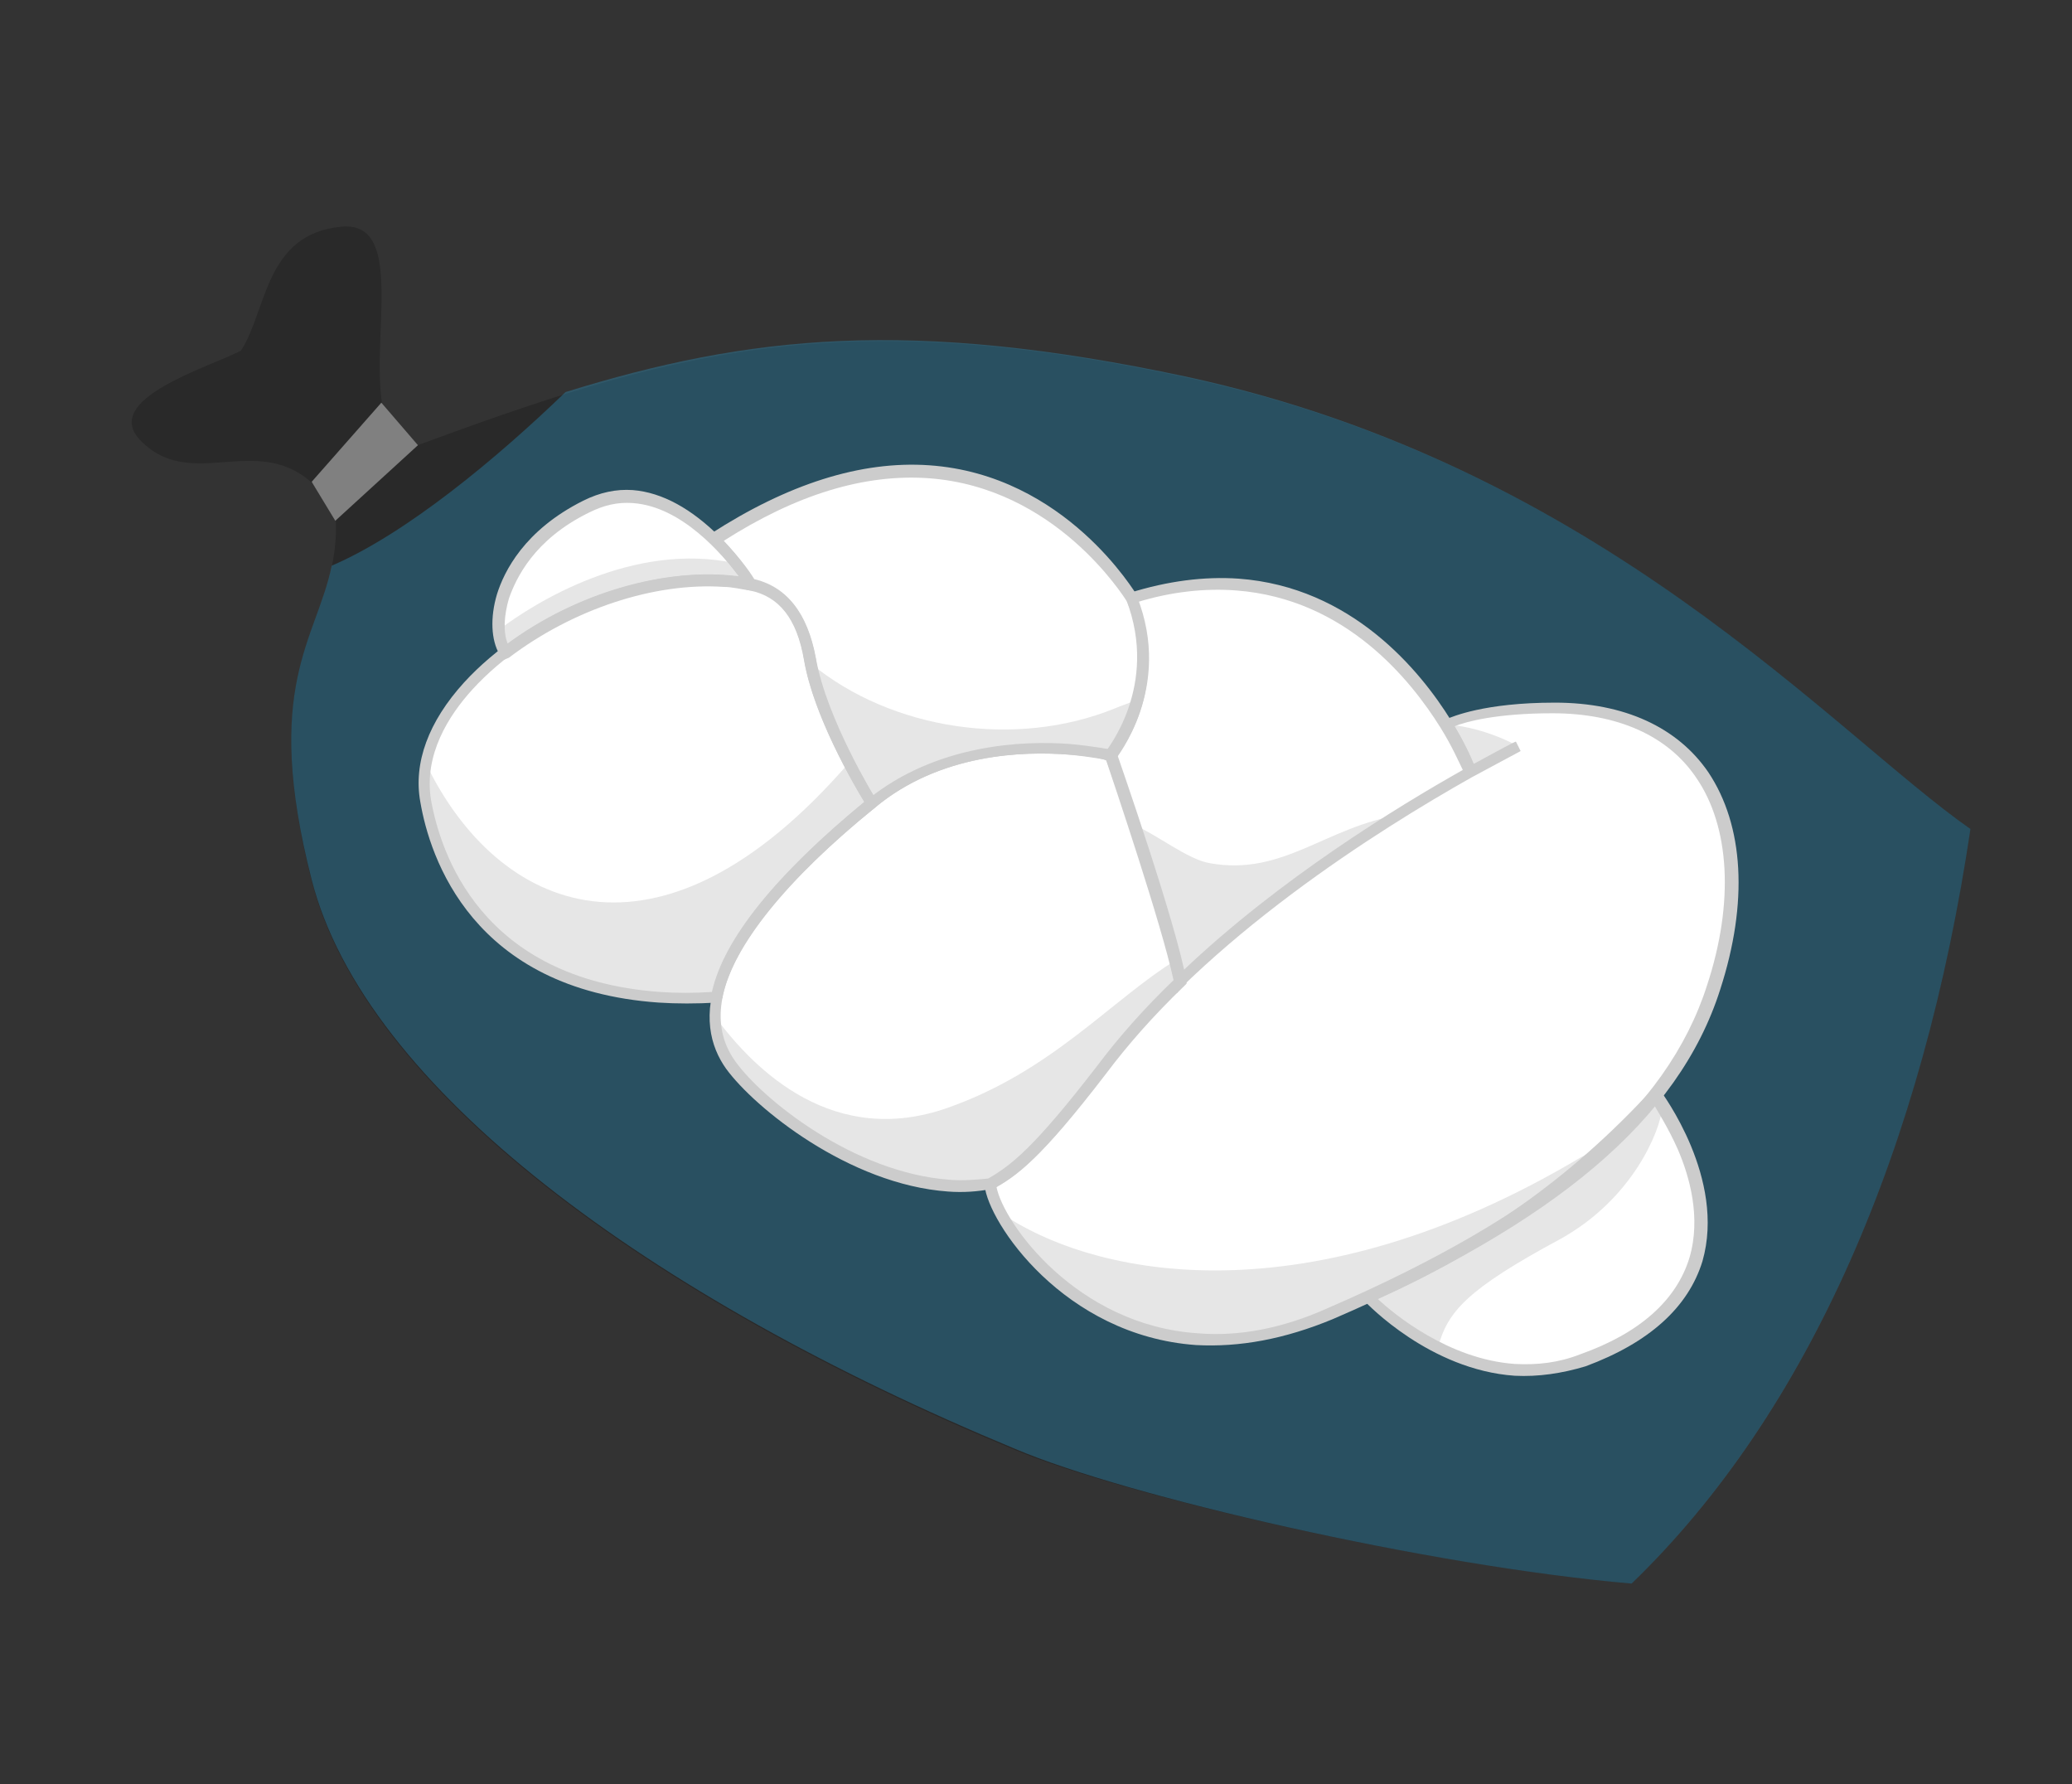 <?xml version="1.0" encoding="utf-8"?>
<!-- Generator: Adobe Illustrator 16.0.4, SVG Export Plug-In . SVG Version: 6.00 Build 0)  -->
<!DOCTYPE svg PUBLIC "-//W3C//DTD SVG 1.1//EN" "http://www.w3.org/Graphics/SVG/1.1/DTD/svg11.dtd">
<svg version="1.1" xmlns="http://www.w3.org/2000/svg" xmlns:xlink="http://www.w3.org/1999/xlink" x="0px" y="0px" width="175.5px"
	 height="151.1px" viewBox="0 0 175.5 151.1" enable-background="new 0 0 175.5 151.1" xml:space="preserve">
<rect x="0" y="0" width="175.5" height="151.1" fill="#333333" stroke="none"/>
<g id="Layer_1">
</g>
<g id="ricotta">
</g>
<g id="pussit">
</g>
<g id="vesi">
</g>
<g id="Layer_5">
</g>
<g id="mozzarellat">
	<g>
		<path opacity="0.2" d="M166.9,70.2c-4,26.9-13.6,49.2-28.7,63.9c-17.3-1.5-42.8-7.4-52.2-11.3c-31.1-12.9-55.1-30.6-59.6-48.2
			c-5.1-20.1,2.8-21.5,2-31.3c-5.2-8.3-11.6-1-16.5-6c-3.4-3.5,5.8-6.2,8.5-7.6c2.2-3.3,2-9.9,8.5-10.5c6.9-0.7,0.3,15.3,5.4,18.9
			c22.4-8.3,36.5-12.5,66.3-6.1C135.6,39.5,155.3,62.1,166.9,70.2z"/>
		<polygon fill="#808080" points="35.4,37.7 28.4,44.1 26.4,40.8 32.3,34.1 		"/>
		<path opacity="0.3" fill="#29ABE2" d="M138.2,134.1c15.1-14.6,24.7-37,28.7-63.9c-11.6-8.1-31.3-30.7-66.4-38.3
			c-23.4-5-37.1-3.5-52.6,1.3c-5.8,5.6-13.5,12-19.8,14.7c-1.3,6.3-5.9,10.2-1.7,26.6c4.5,17.6,28.5,35.3,59.6,48.2
			C95.4,126.7,120.9,132.6,138.2,134.1z"/>
	</g>
	<g>
		<g>
			<path fill="#FFFFFF" d="M139.8,92.2c-5.6,6-12.7,12.7-23.9,17.6c0,0,0,0,0,0s8.4,8.9,18.1,5.4C152.2,108.6,139.8,92.2,139.8,92.2
				L139.8,92.2z"/>
		</g>
		<g>
			<path fill="#E6E6E6" d="M140.8,93.8c-0.5-1-0.6-1.1-0.6-1.1l-0.3-0.4c-5.6,6-12.7,12.7-23.9,17.6c0,0,0,0,0,0s2.3,2.4,5.8,4.2
				c0.8-3,2.4-4.9,10.4-9.2C138.3,101.5,140.6,95.8,140.8,93.8z"/>
		</g>
		<g>
			<path fill="#FFFFFF" d="M100,83.1L100,83.1c8.5-8.1,19-14.6,24.6-17.7c0,0-0.7-1.7-2.1-4l0,0l0,0c-3.6-5.8-11.9-15.2-26.7-10.7
				c3,7.6-1.7,13.3-1.7,13.3S99.1,78.1,100,83.1z"/>
		</g>
		<g>
			<g>
				<path fill="#FFFFFF" d="M140.1,92.6c2.4-2.6,3.9-5.8,4.9-9c4.1-12.6,0.2-23.6-13.5-23.7c-5.9,0-8.6,1.1-9,1.3c0,0,0,0.1,0,0.1
					c1.4,2.3,2.1,4,2.1,4c2.5-1.4,4-2.1,4-2.1l-4,2.1C117.4,69.5,102,79,93.3,90.6c-5.3,6.9-7.4,8.5-9.4,9.7
					c0.3,3.8,10.9,18.7,28.6,11c1.1-0.5,2.3-1,3.4-1.5C127.1,104.9,134.5,98.6,140.1,92.6"/>
			</g>
		</g>
		<g>
			<g>
				<path fill="#FFFFFF" d="M94.1,63.9c0,0-11.9-2.8-20.3,4.1c-8.5,6.9-16.5,15.8-11.9,22.2c2.7,3.7,12.5,11.4,22,10.1
					c2.1-1.2,4.1-2.8,9.4-9.7c1.9-2.6,4.2-5.1,6.7-7.5C99.1,78.1,94.1,63.9,94.1,63.9z"/>
			</g>
		</g>
		<g>
			<path fill="#FFFFFF" d="M73.8,68c0,0-4.3-6.9-5.2-12.2c-0.6-3.5-2.2-5.7-5-6.3C51.5,47,34.3,57.7,36.1,67.8
				c1.3,7.7,7.3,17.6,24.5,16.7l0.1-0.2C61.9,79,67.7,73,73.8,68z"/>
		</g>
		<g>
			<path fill="#FFFFFF" d="M42.8,55.2c5.7-4.4,14.1-7.1,20.8-5.7c0,0-6.3-10.3-13.9-6.6C42.7,46.4,41.4,52.7,42.8,55.2L42.8,55.2z"
				/>
		</g>
		<g>
			<g>
				<path fill="#FFFFFF" d="M95.9,50.7c0,0-11.9-20.5-35.5-5c2,1.9,3.2,3.9,3.2,3.9c2.8,0.6,4.4,2.8,5,6.3
					c0.9,5.3,5.2,12.2,5.2,12.2c8.5-6.9,20.3-4.1,20.3-4.1S98.9,58.3,95.9,50.7z"/>
			</g>
		</g>
		<g>
			<path fill="#E6E6E6" d="M73.8,68c0,0-0.9-1.4-1.9-3.4c-16.2,18.7-29.8,12.5-35.8,0.1c-0.2,1-0.2,2,0,3.1
				c1.3,7.7,7.3,17.6,24.5,16.7l0.1-0.2C61.9,79,67.7,73,73.8,68z"/>
		</g>
		<g>
			<path fill="#E6E6E6" d="M42.3,53.3c0,0.8,0.2,1.4,0.5,2c5.7-4.4,14.1-7.1,20.8-5.7c0,0-0.5-0.8-1.3-1.9
				C53.6,45.8,45.2,51.1,42.3,53.3z"/>
		</g>
		<g>
			<path fill="#E6E6E6" d="M94.4,60c-8.4,3.4-18.9,1.8-25.7-3.8c0.2,0.9,0.5,1.9,0.8,2.9l1.6,3.9l2.7,5c8.5-6.9,20.3-4.1,20.3-4.1
				s1.5-1.8,2.3-4.7C95.8,59.5,95.1,59.7,94.4,60z"/>
		</g>
		<g>
			<path fill="#E6E6E6" d="M99.6,81.3c-5.5,3.4-10.5,9.4-19.3,12.5c-9.6,3.4-16.3-3-19.8-7.8c0,1.5,0.4,2.9,1.3,4.2
				c2.7,3.7,12.5,11.4,22,10.1c2.1-1.2,4.1-2.8,9.4-9.7c1.9-2.6,4.2-5.1,6.7-7.5C99.9,82.6,99.8,82,99.6,81.3z"/>
		</g>
		<g>
			<path fill="#E6E6E6" d="M122.5,61.4c1.4,2.3,2.1,4,2.1,4c0.1-0.1,0.2-0.1,0.3-0.2c2.3-1.3,3.7-2,3.7-2
				C125.5,61.5,122.5,61.3,122.5,61.4L122.5,61.4C122.5,61.4,122.5,61.4,122.5,61.4z"/>
		</g>
		<g>
			<path fill="#E6E6E6" d="M102.5,73.1c-1.9-0.3-4.6-2.5-6.4-3.2c1.5,4.5,3.3,10.4,3.9,13.2l0,0c6-5.8,13-10.7,18.6-14.1
				C112.3,70,108.7,74.2,102.5,73.1z"/>
		</g>
		<g>
			<path fill="#E6E6E6" d="M135.6,97.1c-0.5,0.3-1.1,0.6-1.7,0.9c-23,13.7-41.1,10.3-49.3,4.6c2.8,5.4,12.8,15.1,27.8,8.6
				c1.1-0.5,2.3-1,3.4-1.5C124.3,106.1,130.6,101.6,135.6,97.1z"/>
		</g>
		<g>
			<g>
				<path fill="#CCCCCC" d="M128.3,116.5C128.3,116.5,128.3,116.5,128.3,116.5c-7.2-0.5-12.5-6.1-12.7-6.3l0,0l-0.4-0.5l0.6-0.3
					c9.5-4.2,17.2-9.6,24.1-17.1l0.4-0.4l0.3,0.4c0.2,0.3,5.6,7.5,3.6,14.5c-1.2,3.9-4.5,6.9-9.9,8.9
					C132.3,116.3,130.3,116.6,128.3,116.5z M116.7,110c1.4,1.3,6,5.1,11.6,5.5l0,0c1.9,0.1,3.7-0.1,5.5-0.8c5.1-1.8,8.2-4.6,9.3-8.2
					c1-3.4,0-6.9-1-9.2c-0.8-1.8-1.7-3.2-2.1-3.9C133.3,100.6,125.9,105.9,116.7,110z"/>
			</g>
			<g>
				<path fill="#CCCCCC" d="M99.7,84.1l-0.2-0.9c-0.9-4.9-5.8-19-5.9-19.1l-0.1-0.3l0.2-0.2c0-0.1,4.5-5.5,1.7-12.8l-0.2-0.5
					l0.5-0.1c3.2-1,6.3-1.4,9.2-1.2c9.6,0.7,15.4,7.8,18,12l0,0c1.4,2.2,2,3.9,2.1,4.1l0.1,0.4l-0.4,0.2
					c-5.5,3.1-16.1,9.5-24.5,17.7L99.7,84.1z M94.6,64c0.6,1.8,4.5,13,5.6,18.2c8.2-7.8,18.2-13.9,23.7-17c-0.3-0.6-0.9-2-1.9-3.6
					l0,0c-2.5-4-8-10.9-17.3-11.6c-2.6-0.2-5.5,0.1-8.4,1C98.9,57.7,95.5,62.9,94.6,64z"/>
			</g>
			<g>
				<path fill="#CCCCCC" d="M101.3,113.9C101.3,113.9,101.3,113.9,101.3,113.9c-11.2-0.8-17.6-10.4-17.9-13.5l0-0.3l0.3-0.1
					c1.9-1.1,3.8-2.5,9.3-9.6c3.6-4.9,12.5-14.6,31.1-25.1c-0.3-0.6-0.9-2-1.9-3.6l0-0.1l0-0.1c-0.1-0.3,0.1-0.5,0.3-0.6
					c0.5-0.2,3.2-1.4,9.2-1.4c5.9,0,10.4,2.1,13,5.9c3,4.5,3.4,11,1,18.4c-3.5,11-14,19.8-32.8,27.9
					C108.8,113.4,105,114.1,101.3,113.9z M84.4,100.5c0.6,3.1,6.8,11.7,17,12.4c3.5,0.3,7.2-0.4,11-2.1c18.5-8,28.8-16.7,32.2-27.4
					c2.3-7,1.9-13.4-0.9-17.5c-2.4-3.6-6.7-5.5-12.2-5.5c-4.7,0-7.3,0.7-8.3,1.1c0.8,1.4,1.4,2.6,1.6,3.2c2.2-1.2,3.5-1.9,3.6-1.9
					l0.4,0.8l-4.1,2.2c-8,4.5-22.6,13.7-31,25C88.4,97.8,86.3,99.4,84.4,100.5z"/>
			</g>
			<g>
				<g>
					<path fill="#CCCCCC" d="M80.3,100.9L80.3,100.9c-8.4-0.6-16.4-7.1-18.8-10.4c-2.7-3.8-2.8-10.8,12-22.8
						c5.8-4.7,13.2-5,17.1-4.7c2.2,0.2,3.6,0.5,3.6,0.5l0.3,0.1l0.1,0.2c0.2,0.6,5,14.3,5.9,19.3l0,0.2l-0.2,0.2
						c-2.6,2.5-4.8,5-6.6,7.4c-5.6,7.3-7.6,8.7-9.6,9.8l-0.1,0l-0.1,0C82.8,100.9,81.6,101,80.3,100.9z M90.5,63.9
						c-3.8-0.3-10.9-0.1-16.4,4.5c-7.9,6.4-16.3,15.3-11.8,21.5c2.3,3.2,10,9.4,18.1,10l0,0c1.1,0.1,2.3,0,3.3-0.1
						c1.9-1.1,3.8-2.5,9.2-9.5c1.8-2.4,4-4.9,6.5-7.3c-1-4.7-5.1-16.8-5.7-18.6C93.3,64.2,92.1,64,90.5,63.9z"/>
				</g>
			</g>
			<g>
				<path fill="#CCCCCC" d="M55.8,84.9C55.8,84.9,55.8,84.9,55.8,84.9c-15.8-1.1-19.4-12.3-20.2-17c-0.6-3.3,0.7-6.8,3.7-10.1
					c5.3-5.8,14.5-9.6,22-9.1c0.8,0.1,1.6,0.2,2.4,0.3c2.9,0.6,4.7,2.9,5.4,6.7c0.9,5.2,5.1,12,5.1,12l0.2,0.4l-0.3,0.3
					c-7.5,6.1-12,11.7-12.9,16l0,0.1l-0.3,0.4l-0.2,0C59,85,57.3,85,55.8,84.9z M61.2,49.6C54,49.1,45.1,52.8,40,58.4
					c-2,2.2-4.1,5.5-3.5,9.3c0.8,4.5,4.2,15.2,19.4,16.3c0,0,0,0,0,0c1.4,0.1,2.9,0.1,4.4,0c1-4.5,5.4-9.9,12.9-16.1
					c-0.9-1.5-4.3-7.3-5.1-12c-0.6-3.5-2.1-5.4-4.6-5.9C62.8,49.8,62,49.7,61.2,49.6z"/>
			</g>
			<g>
				<path fill="#CCCCCC" d="M42.6,55.9l-0.3-0.5c-0.7-1.2-0.8-3.1-0.2-5.1c0.6-1.9,2.3-5.4,7.3-7.9c1.4-0.7,2.8-1,4.2-0.9
					c2.5,0.2,5,1.6,7.4,4c1.8,1.8,2.9,3.5,2.9,3.6l0.6,0.9L63.5,50c-0.7-0.1-1.5-0.3-2.2-0.3c-5.9-0.4-12.8,1.9-18.2,6L42.6,55.9z
					 M53.6,42.6c-1.3-0.1-2.5,0.2-3.7,0.8c-4.7,2.3-6.2,5.6-6.8,7.3c-0.4,1.4-0.5,2.8-0.1,3.8c5.8-4.3,13.4-6.5,19.6-5.7
					C61.2,47,57.8,42.9,53.6,42.6z"/>
			</g>
			<g>
				<g>
					<path fill="#CCCCCC" d="M73.7,68.7l-0.3-0.5c-0.2-0.3-4.4-7-5.3-12.4c-0.6-3.5-2.1-5.4-4.6-5.9l-0.2,0l-0.1-0.2
						c0,0-1.2-1.9-3.1-3.8l-0.4-0.4l0.5-0.3c6.5-4.2,12.7-6.2,18.5-5.8c11.6,0.8,17.5,10.9,17.6,11l0,0.1c3.1,7.8-1.8,13.7-1.8,13.8
						l-0.2,0.2L94,64.4c0,0-1.4-0.3-3.5-0.5c-3.8-0.3-10.9-0.1-16.4,4.5L73.7,68.7z M63.9,49.1c2.8,0.7,4.5,2.9,5.2,6.7
						c0.7,4.4,3.9,10,4.9,11.6c5.7-4.4,12.9-4.6,16.7-4.3c1.6,0.1,2.8,0.3,3.3,0.4c0.8-1.1,4-6.1,1.5-12.5
						c-0.4-0.6-6.1-9.7-16.8-10.5c-5.5-0.4-11.3,1.4-17.4,5.3C62.6,47.2,63.6,48.6,63.9,49.1z"/>
				</g>
			</g>
		</g>
	</g>
</g>
</svg>
